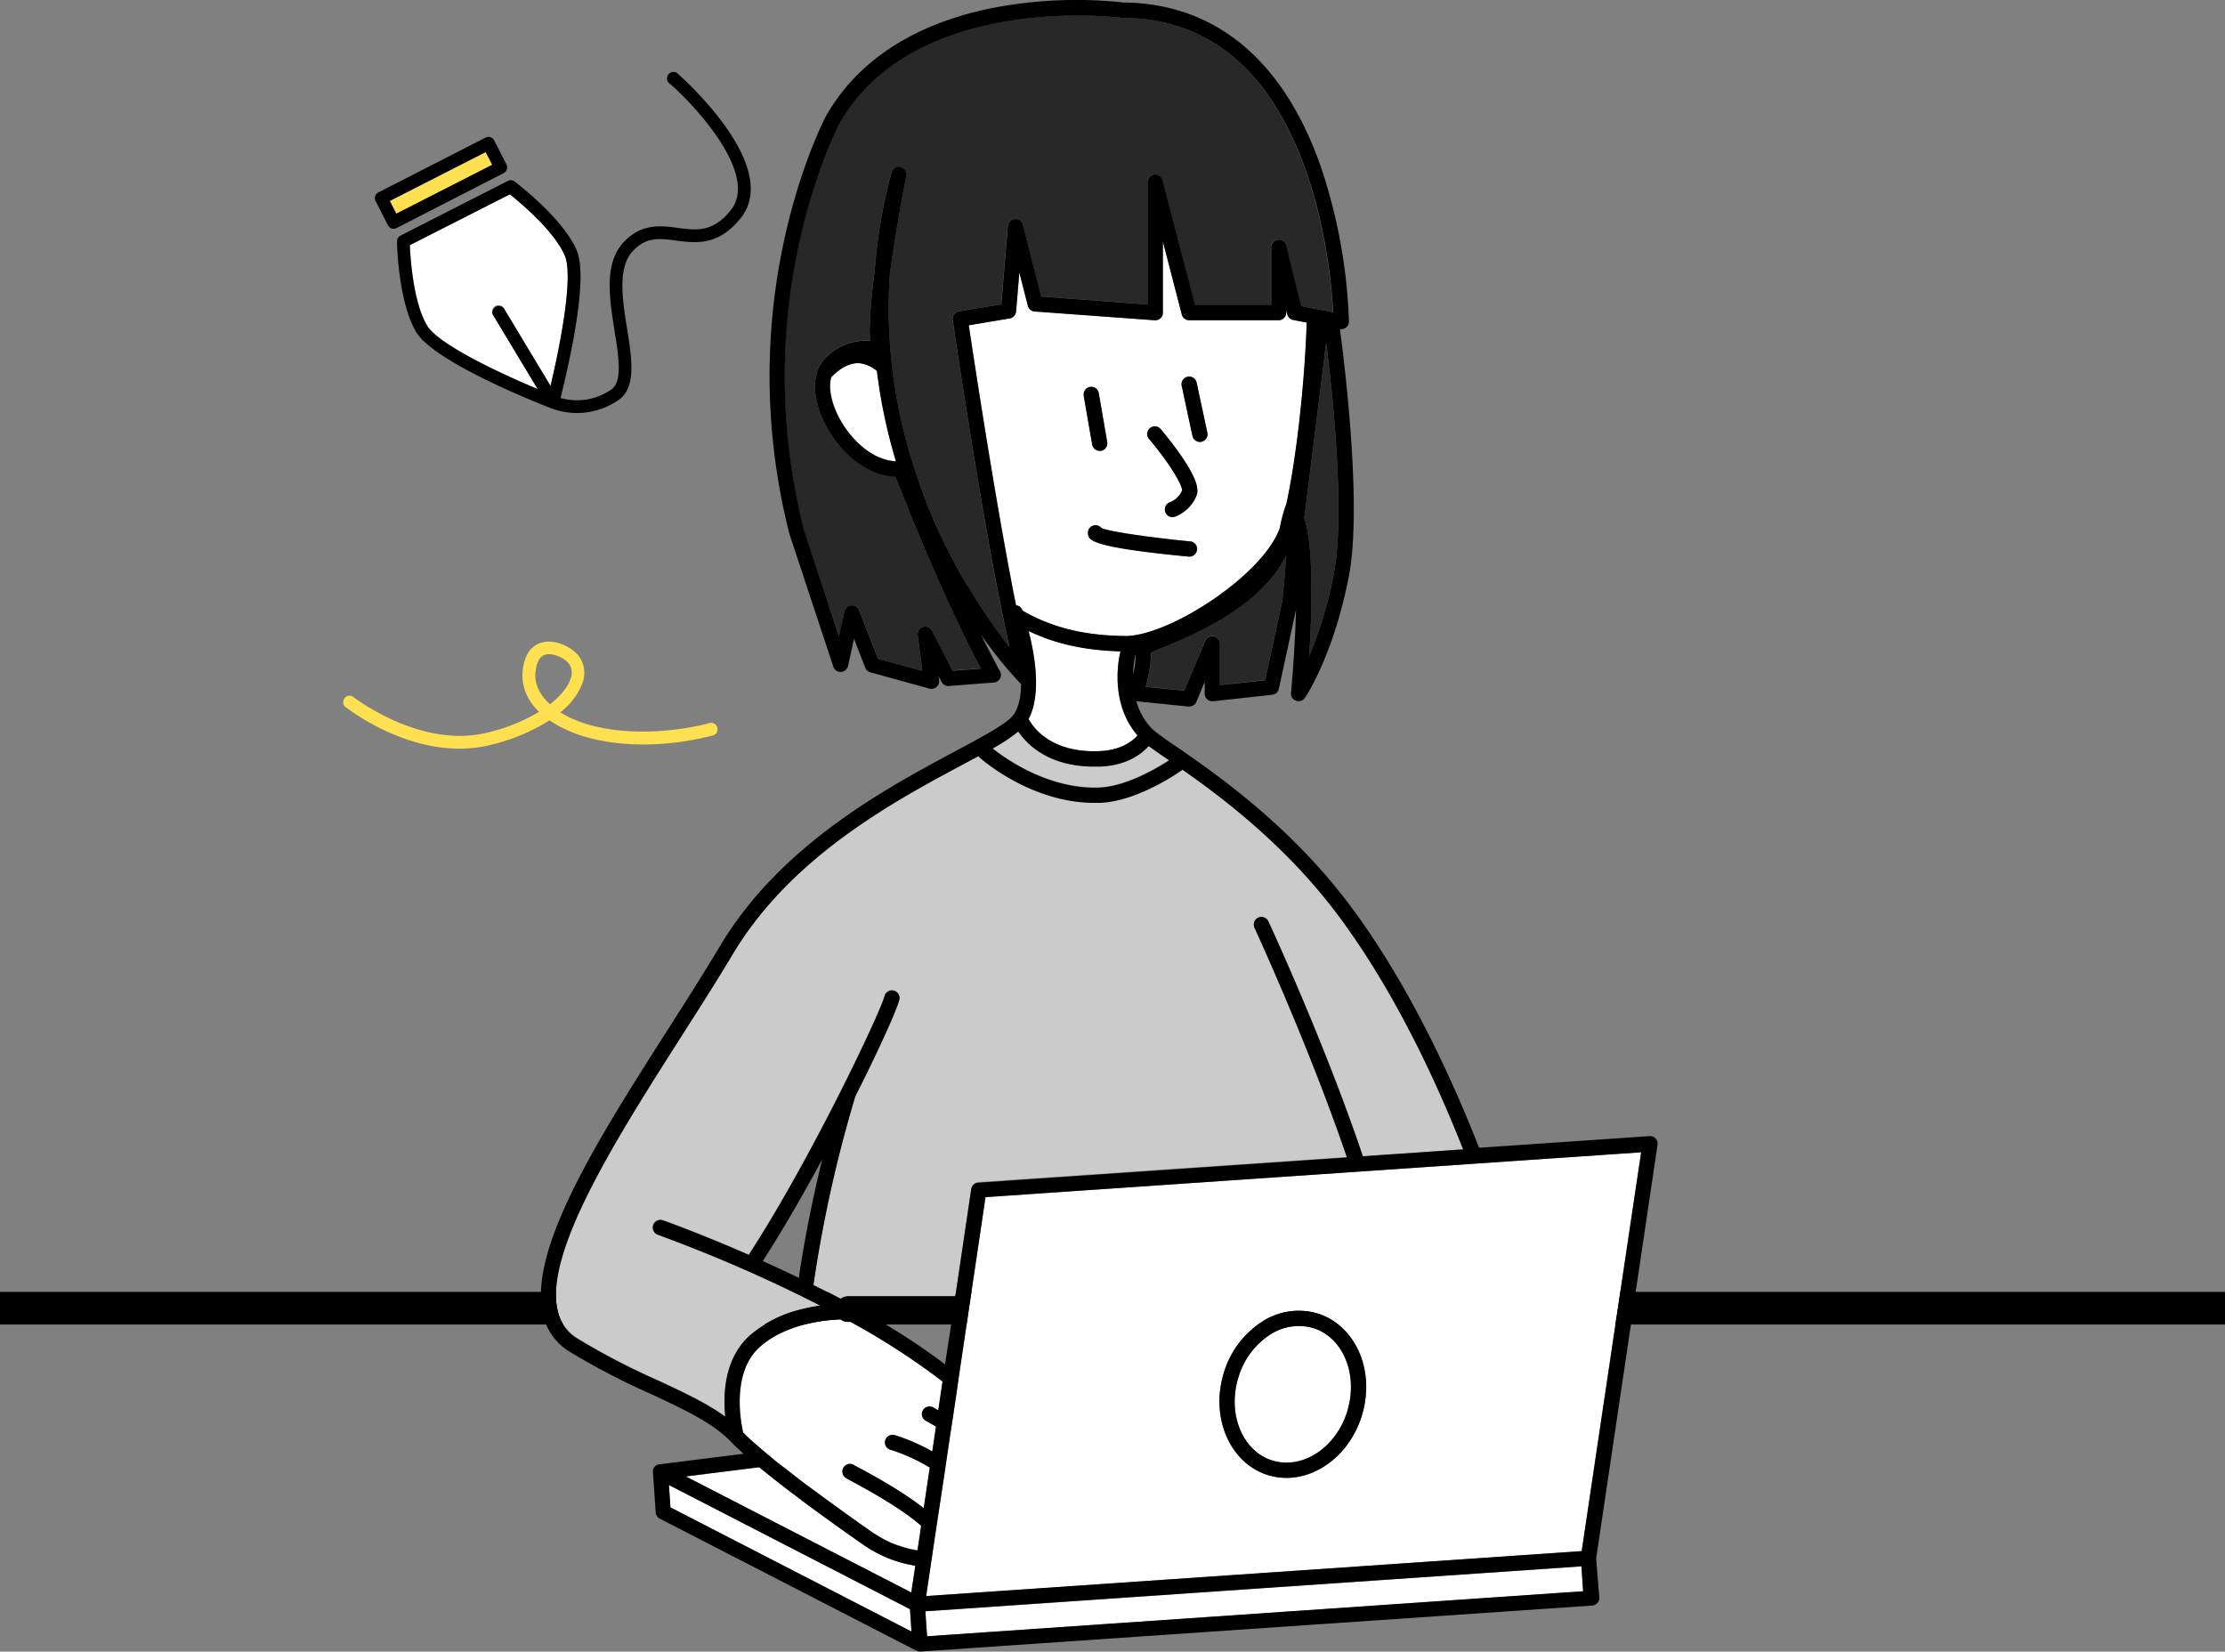<svg id="レイヤー_1" data-name="レイヤー 1" xmlns="http://www.w3.org/2000/svg" viewBox="0 0 682.61 506.66"><rect x="0" y="0" width="682.61" height="506.66" fill="#808080" stroke="none"/><defs><style>.cls-1,.cls-2{fill:none;}.cls-1{stroke:#000;stroke-miterlimit:10;stroke-width:10px;}.cls-3{fill:#cbcbcb;}.cls-4{fill:#ffe050;}.cls-5{fill:#fff;}.cls-6{fill:#282828;}</style></defs><line class="cls-1" y1="401.3" x2="682.61" y2="401.3"/><g id="_5" data-name=" 5"><g id="_森薄入る" data-name=" 森薄入る"><path class="cls-2" d="M263.47,421c3.31-2.58,5.41-5.27,6.24-7.64a5,5,0,0,0-.41-4.81,9,9,0,0,0-6.12-2.94,4.79,4.79,0,0,0-1.13.14c-1.67.47-2.69,2.21-3,5.18C258.55,415.44,261.13,418.82,263.47,421Z" transform="translate(-94.75 -204.91)"/><path class="cls-2" d="M442.36,411.8a23.12,23.12,0,0,0,.78-6.24A31.25,31.25,0,0,0,442.36,411.8Z" transform="translate(-94.75 -204.91)"/><path class="cls-2" d="M326,647.41l-.41-.37Z" transform="translate(-94.75 -204.91)"/><polygon class="cls-2" points="250.94 458.12 250.94 458.12 250.94 458.12 250.94 458.12"/><polygon class="cls-2" points="277.9 474.89 277.9 474.89 277.9 474.89 277.9 474.89"/><path class="cls-2" d="M325,646.45l-.38-.35Z" transform="translate(-94.75 -204.91)"/><path class="cls-2" d="M323.94,645.49l-.3-.3C323.73,645.29,323.87,645.39,323.94,645.49Z" transform="translate(-94.75 -204.91)"/><path class="cls-2" d="M330,650.85l-.41-.33Z" transform="translate(-94.75 -204.91)"/><path class="cls-2" d="M342.43,660.6l-.38-.29Z" transform="translate(-94.75 -204.91)"/><path class="cls-2" d="M340.85,659.4l-.45-.35Z" transform="translate(-94.75 -204.91)"/><path class="cls-2" d="M339.25,658.18l-.44-.34Z" transform="translate(-94.75 -204.91)"/><path class="cls-2" d="M374.53,680.26h0Z" transform="translate(-94.75 -204.91)"/><path class="cls-2" d="M344,661.78Z" transform="translate(-94.75 -204.91)"/><path class="cls-2" d="M337.56,656.88l-.29-.23Z" transform="translate(-94.75 -204.91)"/><path class="cls-2" d="M332.84,653.15l-.49-.39Z" transform="translate(-94.75 -204.91)"/><path class="cls-2" d="M328.37,649.46l-.14-.13Z" transform="translate(-94.75 -204.91)"/><path class="cls-2" d="M334.28,654.3l-.45-.36Z" transform="translate(-94.75 -204.91)"/><path class="cls-2" d="M335.73,655.45l-.12-.09Z" transform="translate(-94.75 -204.91)"/><path class="cls-2" d="M327.17,648.43l-.38-.34Z" transform="translate(-94.75 -204.91)"/><path class="cls-2" d="M331.44,652l-.48-.4Z" transform="translate(-94.75 -204.91)"/><path class="cls-2" d="M337.73,595.87l2.12,1c.85-5.88,3-19.29,7.17-36.36-5.81,10.73-12.13,21.7-18.26,31.2C331.67,593,334.65,594.4,337.73,595.87Z" transform="translate(-94.75 -204.91)"/><path class="cls-2" d="M386.66,610.4H365.22a207.91,207.91,0,0,1,19.5,13Z" transform="translate(-94.75 -204.91)"/></g><path class="cls-3" d="M432.22,440c-.61,0-1.2,0-1.78,0-13.86,0-20.52-6.69-23.29-10.77a56,56,0,0,1-7.91,5.17c3.38,2.7,16.88,12.64,32.77,12,8.38-.34,18-6.17,21.39-8.36l-.81-.52c-2.27-1.56-4.08-2.82-5.46-3.83C445,436.13,440.42,439.67,432.22,440Z" transform="translate(-94.75 -204.91)"/><path class="cls-3" d="M457.52,440.93l-.15.14c-.55.39-13.45,9.58-25.15,10h-1.69c-19.45,0-34.57-13.3-35.23-13.89a2.54,2.54,0,0,1-.37-.43c-1.52.83-3.12,1.69-4.85,2.61-20.93,11.19-52.56,28.08-70.47,58.06-4.78,8-10.08,16.29-15.69,25.09-19.77,31-42.18,66.18-38.13,84.2a13.24,13.24,0,0,0,6.14,8.74,215.56,215.56,0,0,0,24.18,12.61c7.35,3.41,14,6.52,19.43,10.14.58.39,1.15.78,1.71,1.19-.55-5.46-.38-13.33,3.42-19.82a21,21,0,0,1,4.17-5.12,37.58,37.58,0,0,1,15.31-7.8,54.88,54.88,0,0,1,6.35-1.27l-2.5-1.27a452.05,452.05,0,0,0-47.43-20.52,2.34,2.34,0,1,1,1.56-4.42c.14,0,11.22,4,26.32,10.58,19.5-30.1,40.44-74.55,41.66-79.4a2.34,2.34,0,0,1,4.54,1.13c-.73,2.92-6,14.82-13.51,29.65A401.62,401.62,0,0,0,344.27,599q4.32,2.15,8.39,4.31a3.82,3.82,0,0,1,2.3-.78h32.88l4.91-33a2.35,2.35,0,0,1,2.15-2L508,559.84c-11.65-34.14-28.12-69.91-28.39-70.44a2.34,2.34,0,0,1,4.25-1.92c1,2.17,17.48,37.88,29,72.09l30.77-2.11c-11.38-28.86-24.81-54-39.25-73C488.72,463.85,469.91,449.64,457.52,440.93Z" transform="translate(-94.75 -204.91)"/><rect class="cls-4" x="213.54" y="258.78" width="33.04" height="4.41" transform="translate(-188.22 -71.85) rotate(-27.03)"/><path class="cls-4" d="M202.9,418.52a2,2,0,0,0-2.43,3.05c.78.61,16.53,13,35.21,13a39.5,39.5,0,0,0,9.44-1.12,59.59,59.59,0,0,0,18.24-7.57c11,7.67,30.42,9.62,49.64,4.75a2,2,0,1,0-1-3.79c-14.28,3.63-33.74,3.9-45.34-3.42a21,21,0,0,0,6.7-8.75,8.84,8.84,0,0,0-1-8.47c-1.89-2.48-7-5.4-11.4-4.18-2.34.64-5.21,2.64-5.84,8.51-.51,4.68,1.22,9.05,5,12.75a56.26,56.26,0,0,1-16,6.4C223.56,434.69,203.1,418.68,202.9,418.52Zm56.17-7.62c.32-3,1.33-4.68,3-5.18a4.32,4.32,0,0,1,1.13-.14,8.87,8.87,0,0,1,6.11,2.93,5,5,0,0,1,.42,4.8c-.84,2.34-2.94,5.06-6.24,7.64-2.37-2.13-4.95-5.51-4.46-10.05Z" transform="translate(-94.75 -204.91)"/><path class="cls-5" d="M246.64,298.81a1.94,1.94,0,0,1,2.67.66l14.34,23.8c2.87-12,7.16-33.69,4.37-40.09-3.31-7.57-13.63-16.15-16.82-18.72l-15.35,7.8-15.35,7.8c.18,4.07,1.06,17.46,5.25,24.6,3.42,5.83,22.41,14.72,34,19.56L246,301.48a1.93,1.93,0,0,1,.67-2.67Z" transform="translate(-94.75 -204.91)"/><path class="cls-5" d="M356.9,654.47c.24.14,1,.58,1.9,1,9,4.81,15.14,8.79,19.35,12.13L380,655.16a55.5,55.5,0,0,0-12-5.46,2.34,2.34,0,0,1,1.17-4.53l.13,0a57.17,57.17,0,0,1,11.47,5l1.14-7.65c-1.87-1.1-3.07-1.76-3.12-1.77a2.34,2.34,0,0,1,2.25-4.1c.09,0,.66.35,1.57.88l1.35-8.86a221.73,221.73,0,0,0-28.22-18.25h-.78a3.89,3.89,0,0,1-2.3-.78c-4.86.17-16.74,1.34-24.72,8.41-8.85,7.8-5.88,23.17-5.17,26.28l.86.86.31.29c.1.11.42.41.65.61l.38.36.66.61.41.37.78.66.38.34,1.05.9.14.13,1.27,1.06.39.32.93.78.49.4.91.78.48.39,1,.78.46.36,1.32,1,.13.1,1.56,1.2.29.23,1.25,1,.44.34,1.15.87.45.35,1.2.91.38.29,1.56,1.14h0l1.7,1.23h0l2.12,1.56.22.16,2.06,1.51.27.2,4,2.88.36.26,1.82,1.29.26.19,1.57,1.12.3.21,1.6,1.12.38.27,1.52,1.06a11.12,11.12,0,0,0,1.23.78l.32.2c.34.22.68.42,1,.61l.19.12c.41.23.78.45,1.23.66l.21.11c.36.18.71.36,1.07.52l.18.08c.85.39,1.66.72,2.47,1h.11c.82.3,1.63.55,2.41.78h0c.63.18,1.24.33,1.83.44h.06c.59.13,1.16.22,1.7.3l1.11-7.54c-3.64-3.23-10-7.59-20.76-13.38-1.22-.66-1.82-1-2.17-1.2a2.34,2.34,0,0,1,2.26-4.1l.23.14Z" transform="translate(-94.75 -204.91)"/><polygon class="cls-5" points="279.15 493.61 205.2 455.53 205.67 462.38 279.62 500.47 279.62 500.47 279.15 493.61 279.15 493.61"/><path class="cls-5" d="M591.06,606.5l.58-3.9,6.57-44.22-47.93,3.28-3.63.25-1.25.09-31,2.12-4.85.33-112.45,7.7-4.52,30.43-.42,2.76-.17,1.14-.57,3.9L389,626.63l-.78,5.46-.29,2-.89,6-.78,5-1.16,7.81-.78,5.31-2,13.17-.95,6.34-.42,2.84-.39,2.62-.32,2.15-1.36,9.19L580,680.75l10.44-70.33Zm-78.48,32.57c-3.5,11.53-13.21,19.2-23.18,19.2a19.82,19.82,0,0,1-5.57-.83c-11.7-3.55-17.83-17.57-13.68-31.25h0a28.25,28.25,0,0,1,11.36-15.56l.38-.23a20.48,20.48,0,0,1,17-2.58,19.19,19.19,0,0,1,5.33,2.58c8.12,5.61,11.81,17.26,8.35,28.67Z" transform="translate(-94.75 -204.91)"/><path class="cls-5" d="M497.54,612.3a16,16,0,0,0-13.47,2.25,23.53,23.53,0,0,0-9.44,13h0C471.22,638.75,476,650.17,485.2,653s19.5-4,22.9-15.25S506.77,615.1,497.54,612.3Z" transform="translate(-94.75 -204.91)"/><polygon class="cls-5" points="384.52 487.42 283.9 494.31 284.15 498.14 284.42 501.96 485.67 488.17 485.15 480.52 384.52 487.42"/><path class="cls-5" d="M487.44,366.85a42.51,42.51,0,0,1,2-7.34c3-13.45,5.62-36.45,6.24-55.62l-4.13-.78a2.34,2.34,0,0,1-1.82-1.73l-.33-1.33v.78a2.34,2.34,0,0,1-2.34,2.34H459.62a2.33,2.33,0,0,1-2.27-1.76L451.53,279v21.8a2.35,2.35,0,0,1-2.34,2.35H449l-36.79-2.75a2.33,2.33,0,0,1-2.09-1.75l-2.61-10.21-1,12a2.35,2.35,0,0,1-1.95,2.1L392,304.68c1.45,9.71,7.33,48.5,13.06,78.56.48,2.52,1,5,1.44,7.37a2.34,2.34,0,0,1,2,1.56v.08c10.85,6.33,21.85,7.7,31.4,7.8h.58C454,399.69,482.39,381.23,487.44,366.85Zm-58.25-43.1a2.34,2.34,0,0,1,2.7,1.91l2.55,14.82a2.34,2.34,0,0,1-1.9,2.71h-.41a2.33,2.33,0,0,1-2.3-1.94l-2.55-14.82A2.34,2.34,0,0,1,429.19,323.75Zm30.43,51.86h-.23c-30.14-2.91-30.5-5-30.82-6.88a2.34,2.34,0,0,1,4.14-1.85c2.54,1.14,15.81,3,27.13,4.08a2.34,2.34,0,1,1-.22,4.68Zm2.11-18.42a11.51,11.51,0,0,1-6.59,6.25,2.12,2.12,0,0,1-.7.1,2.34,2.34,0,0,1-.71-4.57,6.77,6.77,0,0,0,3.66-3.55c.17-1.88-4.49-9.21-10-15.76a2.34,2.34,0,1,1,3.46-3.15.69.69,0,0,1,.11.13c.13.15,3.12,3.7,6,7.8C462.51,352.51,462.49,355.4,461.73,357.19Zm1.63-16.75a2,2,0,0,1-.49.05,2.34,2.34,0,0,1-2.29-1.85l-3.3-15.38a2.34,2.34,0,0,1,4.58-1l3.29,15.37a2.35,2.35,0,0,1-1.79,2.79Z" transform="translate(-94.75 -204.91)"/><path class="cls-5" d="M369.65,346.39a167.73,167.73,0,0,1-5.8-27.7,10,10,0,0,0-5-2.34c-2.91-.34-5.93,1.08-9,4.22-.87,2.91-.21,7.14,1.95,11.6C355.08,339,361.93,346.07,369.65,346.39Z" transform="translate(-94.75 -204.91)"/><path class="cls-5" d="M432,435.32c6.74-.28,10.21-3.12,11.7-4.81-8.35-9.7-6-22.76-5.18-25.83-10.92-.29-19.95-2.28-28.18-6.24,1.9,7.38,4,19.5,0,27C411.82,428.24,417.35,435.91,432,435.32Z" transform="translate(-94.75 -204.91)"/><path class="cls-5" d="M359.54,678.72C357.1,677,339.77,665,327.66,655l-22.51,2.86,69.17,35.6,1.23-8.28A38,38,0,0,1,359.54,678.72Z" transform="translate(-94.75 -204.91)"/><path class="cls-6" d="M503.94,380.89c3.59-18.39-.44-55.87-2.34-71l-6.71,54c3,8.82,2.34,29.2,1.49,42.28A127.37,127.37,0,0,0,503.94,380.89Z" transform="translate(-94.75 -204.91)"/><path class="cls-6" d="M489.41,375.29c-7.69,15.43-27.06,23.64-37,27.87-1.7.72-3.56,1.51-4.61,2,.28,2.77-.6,7-1.5,10.41l11.79,1.19,6.39-15.31a2.34,2.34,0,0,1,4.5.9v12.67l13.89-1.48,5.31-24.46C488.64,384.5,489.07,379.64,489.41,375.29Z" transform="translate(-94.75 -204.91)"/><path class="cls-6" d="M352.18,400l1.71-7.57a2.34,2.34,0,0,1,4.46-.33l5.79,14.9,13.56,3.76-1.43-11a2.34,2.34,0,0,1,4.4-1.38L387,410.57l8.68-.67C383.45,386.79,372.94,360,369.86,352c-.12-.32-.24-.61-.33-.87-9.72-.34-17.95-8.52-22-16.9-2.89-6-3.51-11.76-1.86-15.94a9.94,9.94,0,0,1,1.87-3.08,16.94,16.94,0,0,1,14.14-5.77c-.37-5.15.33-13.1,1.4-21.23a160.82,160.82,0,0,1,5.12-30.27,2.34,2.34,0,0,1,4.55,1.07c-.46,2.34-1.06,5.46-1.7,9-1.13,6.24-2.34,13.79-3.33,21a154.16,154.16,0,0,0,.6,27.51c.14,1.42.31,2.81.5,4.18.09.6.17,1.2.27,1.79s.15,1.06.24,1.56c.7,4.43,1.56,8.71,2.57,12.81.91,3.73,1.92,7.32,3,10.76.35,1.1.7,2.17,1.07,3.24a173.83,173.83,0,0,0,6.84,17.17c.66,1.41,1.32,2.77,2,4.13,2.19,4.43,4.44,8.54,6.66,12.29a177.49,177.49,0,0,0,12.94,19c-.68-3-1.37-6.25-2.07-9.63-.23-1.1-.45-2.23-.68-3.37s-.46-2.34-.69-3.51c-6.66-34.23-13.58-81.3-14-83.88a2.35,2.35,0,0,1,1.94-2.65l13-2.17,2-24a2.34,2.34,0,0,1,4.61-.39l5.61,22,32.6,2.43v-37.5a2.34,2.34,0,0,1,4.61-.59l10,38.34h23.3V280.74a2.34,2.34,0,0,1,4.61-.56l4.58,18.58,1.88.37,2.29.44,2.29.43,3.12.61h0l.29.06c-.38-7-2-25.6-8.58-44-10.93-30.52-29.77-46.1-56-46.32h-.29c-.63-.08-63.51-8.06-86.59,32.34,0,.07-7.32,14-12.26,36.24a190.76,190.76,0,0,0,1.43,88.76Z" transform="translate(-94.75 -204.91)"/><path d="M596.37,602.51l6.9-46.42a2.34,2.34,0,0,0-2-2.66,2.9,2.9,0,0,0-.51,0L548.52,557c-11.67-29.74-25.5-55.81-40.41-75.41-18.37-24.13-40.8-39.61-52.86-47.93a74.9,74.9,0,0,1-6.87-5,19.47,19.47,0,0,1-5-8.63l16,1.62h.24a2.35,2.35,0,0,0,2.16-1.43l2.56-6.14v3.59a2.34,2.34,0,0,0,2.32,2.36l.27,0,18.16-2a2.32,2.32,0,0,0,2-1.83L492.34,392c0,1.08-.06,2.2-.1,3.38-.41,11.64-1.41,22-1.43,22.06a2.34,2.34,0,0,0,2.11,2.55h.23a2.33,2.33,0,0,0,1.94-1c.36-.51,8.76-13.08,13.46-37.21,4.08-20.94-1.1-63.74-2.72-75.94a2.33,2.33,0,0,0,2.76-2.33,165,165,0,0,0-8.92-48.32c-11.49-32.11-32.31-49.24-60.24-49.52a135.9,135.9,0,0,0-36,.95c-25.87,4.16-45,15.83-55.23,33.81-.31.58-7.61,14.46-12.69,37.32A195.67,195.67,0,0,0,337,368.9l.05.14,13.35,40.37a2.34,2.34,0,0,0,4.51-.21l1.85-8.32,3.44,8.86a2.36,2.36,0,0,0,1.56,1.41l18.13,5a2.27,2.27,0,0,0,.63.08,2.34,2.34,0,0,0,2.36-2.32c0-.1,0-.21,0-.31l-.17-1.26.9,1.75a2.39,2.39,0,0,0,2.26,1.26l13.8-1.07a2.34,2.34,0,0,0,1.88-3.45c-2-3.62-3.9-7.36-5.78-11.14a130.9,130.9,0,0,0,11.71,14.54,2.11,2.11,0,0,0,.53.4c0,3.69-.64,7-2.22,9.42-1.77,2.64-9.22,6.63-17.84,11.24-21.38,11.45-53.7,28.73-72.28,59.78-4.74,7.93-10,16.21-15.6,25-19.58,30.62-39.68,62.18-39.37,82.55h-64a3.9,3.9,0,0,0,0,7.8h63.92a3.77,3.77,0,0,0,1.29-.23,17.81,17.81,0,0,0,7.51,9.31,218.86,218.86,0,0,0,24.71,12.89c10.37,4.83,19.32,9,24.82,14.75h0c1.08,1.14,2.41,2.39,3.9,3.73L297,654.11a2.49,2.49,0,0,0-.37.09h-.07a2.38,2.38,0,0,0-.51.24h0l-.07.06a2.28,2.28,0,0,0-.33.29l-.11.1a2.88,2.88,0,0,0-.3.47h0a2,2,0,0,0-.17.49V656a2.94,2.94,0,0,0,0,.42v.11l.84,12.32a2.35,2.35,0,0,0,1.26,1.92L376,711.34h.08a2.09,2.09,0,0,0,.35.13l.13,0a2.22,2.22,0,0,0,.51.06h.16l206-14.1a2.34,2.34,0,0,0,2.17-2.5h0L584.44,683l10.79-72.63M443.73,430.53c-1.49,1.71-5,4.53-11.7,4.8-14.68.6-20.21-7.07-21.73-9.83,4-7.55,1.93-19.65,0-27,8.23,3.94,17.28,5.94,28.19,6.24C437.77,407.75,435.38,420.81,443.73,430.53Zm-1.37-18.73a31.25,31.25,0,0,1,.78-6.24A23.31,23.31,0,0,1,442.36,411.8Zm45.82-22.66-5.31,24.47L469,415.06V402.39a2.35,2.35,0,0,0-4.5-.9l-6.42,15.31-11.82-1.19c.9-3.43,1.78-7.64,1.49-10.41,1.06-.53,2.92-1.32,4.62-2,10-4.23,29.34-12.44,37-27.87-.31,4.35-.74,9.21-1.2,13.83Zm15.76-8.22a126.59,126.59,0,0,1-7.55,25.26c.84-13.08,1.51-33.45-1.5-42.28l6.72-54c1.89,15.14,5.92,52.62,2.33,71Zm-112.49,3.52c-2.22-3.74-4.46-7.85-6.66-12.28-.66-1.36-1.32-2.73-2-4.14A172.68,172.68,0,0,1,376,350.86c-.37-1.07-.72-2.15-1.07-3.25-1.08-3.44-2.09-7-3-10.75-1-4.11-1.88-8.38-2.58-12.81-.09-.53-.16-1.07-.24-1.56s-.18-1.19-.27-1.79c-.18-1.37-.35-2.77-.5-4.18a154.18,154.18,0,0,1-.6-27.51c1-7.17,2.2-14.74,3.33-21,.64-3.56,1.24-6.67,1.71-9A2.34,2.34,0,0,0,368.2,258a160.82,160.82,0,0,0-5.12,30.27c-1.07,8.12-1.77,16.07-1.4,21.23a16.94,16.94,0,0,0-14.14,5.77,10,10,0,0,0-1.87,3.08c-1.65,4.18-1,9.94,1.86,15.94,4.05,8.37,12.31,16.56,22,16.89.09.26.21.56.33.88C373,360.1,383.48,386.88,395.7,410l-8.68.67-6.32-12.28a2.34,2.34,0,0,0-4.4,1.38l1.4,10.95L364.11,407l-5.79-14.9a2.34,2.34,0,0,0-4.46.33L352.14,400l-10.65-32.28a190.76,190.76,0,0,1-1.43-88.76c4.94-22.29,12.22-36.17,12.26-36.24,23.08-40.4,86-32.42,86.59-32.34h.29c26.21.22,45.05,15.8,56,46.32,6.6,18.42,8.19,37,8.58,44l-.28-.06h0l-3.13-.61-2.28-.43-2.29-.44-1.88-.37-4.58-18.58a2.34,2.34,0,0,0-4.61.56v17.7H461.39l-10-38.31a2.34,2.34,0,0,0-4.6.59v37.56l-32.61-2.43-5.61-22a2.34,2.34,0,0,0-4.61.38l-2,24-13,2.17a2.32,2.32,0,0,0-1.93,2.64c.38,2.58,7.3,49.66,14,83.88.23,1.19.46,2.34.69,3.51s.46,2.27.68,3.37c.7,3.43,1.39,6.66,2.07,9.63a176.5,176.5,0,0,1-12.94-19Zm-21.8-38c-7.72-.32-14.6-7.42-17.94-14.24-2.16-4.46-2.82-8.69-1.95-11.6,3.08-3.12,6.1-4.56,9-4.22a10,10,0,0,1,5,2.34,166.81,166.81,0,0,0,5.84,27.7Zm36.8,44.19c-.48-2.34-1-4.85-1.44-7.37-5.73-30.05-11.6-68.85-13.06-78.56l12.56-2.09a2.35,2.35,0,0,0,1.95-2.1l1-12,2.61,10.21a2.36,2.36,0,0,0,2.09,1.76L449,303.16a2.33,2.33,0,0,0,2.51-2.15c0-.06,0-.13,0-.19V279l5.79,22.38a2.33,2.33,0,0,0,2.27,1.76H487a2.34,2.34,0,0,0,2.34-2.34V300l.33,1.32a2.32,2.32,0,0,0,1.82,1.74l4.13.78C495,323,492.34,346,489.38,359.49a43.54,43.54,0,0,0-2,7.34c-5,14.38-33.44,32.83-47,33.17h-.58c-9.57-.14-20.54-1.51-31.4-7.8v-.09a2.31,2.31,0,0,0-2-1.53Zm.7,38.69c2.77,4.08,9.43,10.76,23.29,10.76.58,0,1.17,0,1.78,0,8.2-.32,12.75-3.86,14.94-6.3,1.35,1,3.16,2.25,5.46,3.83l.83.57c-3.35,2.19-13,8-21.4,8.36-15.9.63-29.41-9.3-32.76-12a55.47,55.47,0,0,0,7.86-5.21Zm-89.9,210.2c-.56-.41-1.13-.78-1.71-1.2-5.46-3.64-12.08-6.74-19.43-10.14a212.28,212.28,0,0,1-24.18-12.61,13.25,13.25,0,0,1-6.14-8.73c-4.05-18,18.36-53.18,38.13-84.2,5.61-8.8,10.93-17.12,15.69-25.1,17.95-29.94,49.54-46.86,70.47-58.06l4.85-2.6a3,3,0,0,0,.37.43c.66.58,15.78,13.89,35.23,13.89h1.69c11.7-.46,24.6-9.65,25.15-10.05l.15-.13c12.39,8.7,31.2,22.91,46.86,43.49,14.44,19,27.87,44.15,39.25,73l-30.77,2.11c-11.5-34.21-28-69.93-29-72.1a2.34,2.34,0,1,0-4.25,2c.24.53,16.74,36.28,28.36,70.46l-113.12,7.75a2.33,2.33,0,0,0-2.15,2l-4.88,32.94H355a3.82,3.82,0,0,0-2.3.78q-4.08-2.14-8.39-4.31a402.26,402.26,0,0,1,12.85-57.9c7.47-14.82,12.79-26.72,13.51-29.64a2.34,2.34,0,0,0-4.54-1.13c-1.21,4.85-22.12,49.3-41.66,79.4-15.09-6.61-26.18-10.53-26.32-10.58a2.34,2.34,0,1,0-1.56,4.42A450.47,450.47,0,0,1,344,604.21l2.5,1.27a54.29,54.29,0,0,0-6.34,1.27,37.68,37.68,0,0,0-15.32,7.8,21.19,21.19,0,0,0-4.17,5.12C316.85,626.15,316.7,634,317.25,639.49Zm69.43-29.09-2,13a207.91,207.91,0,0,0-19.5-13Zm-46.81-13.51-2.12-1c-3.07-1.47-6.07-2.86-9-4.15,6.12-9.49,12.44-20.46,18.25-31.21-4.19,17.09-6.34,30.5-7.19,36.38Zm34.52,108.49-73.95-38.09-.46-6.86,73.95,38.09h0l.46,6.86Zm-.07-12-69.17-35.6L327.69,655c12.11,10,29.44,22.06,31.88,23.75a38.09,38.09,0,0,0,16,6.46Zm-19.91-35c.36.22,1,.54,2.17,1.2,10.79,5.8,17.13,10.14,20.77,13.39l-1.12,7.53c-.53-.08-1.1-.17-1.7-.29h0q-.89-.18-1.83-.45h0c-.78-.21-1.56-.47-2.41-.78h-.11c-.78-.3-1.63-.63-2.47-1l-.19-.09c-.35-.16-.71-.34-1.06-.52l-.22-.11c-.41-.21-.81-.43-1.22-.66l-.2-.11-1-.62-.32-.19c-.41-.26-.78-.53-1.22-.78l-1.52-1.07-.38-.27-1.6-1.11-.31-.22-1.56-1.12-.26-.19-1.82-1.29-.37-.26-4-2.91-.28-.2-2.06-1.51-.22-.16L345.72,663h0L344,661.76h0l-1.56-1.15-.38-.29-1.2-.9-.46-.35-1.14-.88-.44-.33-1.26-1-.28-.22-1.56-1.21-.13-.09-1.33-1-.45-.36-1-.78-.48-.39-.92-.78-.48-.4-.93-.78-.4-.33-1.26-1.06-.14-.12-1.05-.91-.38-.33-.78-.67-.41-.36-.66-.61-.39-.36-.64-.61c-.21-.2-.21-.19-.31-.3-.3-.28-.59-.57-.86-.85-.71-3.12-3.68-18.45,5.17-26.29,8-7.06,19.86-8.23,24.72-8.41a3.82,3.82,0,0,0,2.29.78h.78a222.33,222.33,0,0,1,28.22,18.28l-1.31,8.83-1.56-.89a2.34,2.34,0,1,0-2.25,4.11s1.22.67,3.12,1.77l-1.14,7.64a58.33,58.33,0,0,0-11.47-5,2.34,2.34,0,0,0-1.44,4.46l.14,0a55.5,55.5,0,0,1,12,5.46l-1.86,12.48c-4.21-3.34-10.39-7.32-19.35-12.13-.86-.46-1.67-.9-1.9-1a2.34,2.34,0,0,0-2.72,3.81l.23.15Zm24.76,48.44L378.9,703l-.25-3.82,100.63-6.9,100.64-6.89.52,7.64ZM591.64,602.6l-.58,3.9-.58,3.9L580,680.73,378.89,694.51l1.36-9.18.32-2.16.39-2.62.42-2.84.95-6.34,2-13.17.78-5.31,1.15-7.8.78-5,.89-6,.3-2,.78-5.47,2.41-16.25.57-3.9.18-1.14.41-2.76,4.52-30.42,112.48-7.69,4.86-.33,31-2.12,1.25-.09,3.63-.25,47.93-3.28Z" transform="translate(-94.75 -204.91)"/><path d="M429.81,341.28a2.35,2.35,0,0,0,2.31,1.94h.4a2.35,2.35,0,0,0,1.91-2.71l-2.56-14.82a2.34,2.34,0,1,0-4.64.58l0,.2Z" transform="translate(-94.75 -204.91)"/><path d="M460.58,338.63a2.36,2.36,0,0,0,2.29,1.85,2.72,2.72,0,0,0,.49-.05,2.35,2.35,0,0,0,1.8-2.78h0l-3.29-15.37a2.34,2.34,0,1,0-4.58,1Z" transform="translate(-94.75 -204.91)"/><path d="M457.39,355.41a6.77,6.77,0,0,1-3.66,3.55,2.35,2.35,0,0,0,.71,4.58,2.43,2.43,0,0,0,.7-.11,11.52,11.52,0,0,0,6.59-6.24c.78-1.78.78-4.68-4.83-12.76-2.85-4.09-5.84-7.64-6-7.8a2.34,2.34,0,1,0-3.68,2.89l.11.13C452.9,346.2,457.56,353.53,457.39,355.41Z" transform="translate(-94.75 -204.91)"/><path d="M459.8,371c-11.32-1.1-24.59-2.94-27.13-4.08a2.34,2.34,0,0,0-4.13,1.85c.32,1.86.67,4,30.81,6.89h.27a2.35,2.35,0,0,0,.22-4.69Z" transform="translate(-94.75 -204.91)"/><path d="M504.23,610.4a19.19,19.19,0,0,0-5.33-2.58,20.48,20.48,0,0,0-17,2.58l-.38.23a28.25,28.25,0,0,0-11.36,15.56h0c-4.15,13.68,2,27.7,13.68,31.25a19.82,19.82,0,0,0,5.57.83c10,0,19.68-7.67,23.18-19.2S512.35,616,504.23,610.4Zm3.9,27.31c-3.4,11.21-13.68,18-22.9,15.25s-14-14.21-10.57-25.42h0a23.53,23.53,0,0,1,9.44-13,16,16,0,0,1,13.47-2.25c9.2,2.8,13.93,14.2,10.53,25.41Z" transform="translate(-94.75 -204.91)"/><path d="M213.76,274a2,2,0,0,0,1.13,1,2,2,0,0,0,.6.09,2,2,0,0,0,.89-.21L249.29,258a2,2,0,0,0,.85-2.63L246.37,248a1.93,1.93,0,0,0-1.14-1,2,2,0,0,0-1.49.11l-32.91,16.82a1.94,1.94,0,0,0-.87,2.6v0Zm30-22.44,2,3.9-29.43,15-2-3.9Z" transform="translate(-94.75 -204.91)"/><path d="M302.14,278.71c6.1.78,13,1.69,19.86-6.91,12.64-15.84-17.72-42.84-19-44a2,2,0,1,0-2.58,2.93c8.07,7.09,27.12,27.85,18.54,38.62-5.46,6.88-10.5,6.24-16.31,5.46-5.24-.68-11.18-1.46-16.68,4.52-6,6.49-4.22,17.43-2.68,27.07,1.28,8,2.49,15.61-1,18A18.49,18.49,0,0,1,266.72,327c.78-3.12,2.47-10.15,3.9-17.76,2.59-14.23,2.93-23.28,1-27.66-4.33-9.91-18.42-20.54-19-21a1.94,1.94,0,0,0-2.08-.16l-16.47,8.38-16.46,8.4a2,2,0,0,0-1.06,1.77c0,.78.35,18.38,5.83,27.71s37.48,21.92,41.27,23.4a22.38,22.38,0,0,0,20.83-2.44c5.53-3.82,4.14-12.57,2.66-21.84-1.41-8.78-3-18.73,1.69-23.82C293,277.52,297,278,302.14,278.71Zm-38.5,44.56-14.33-23.81a2,2,0,0,0-3.41,1.91l.07.11,13.74,22.82c-11.56-4.84-30.55-13.73-34-19.56-4.19-7.14-5.07-20.53-5.25-24.6l15.35-7.8,15.35-7.8c3.19,2.53,13.51,11.11,16.82,18.72C270.82,289.58,266.52,311.27,263.64,323.27Z" transform="translate(-94.75 -204.91)"/></g></svg>